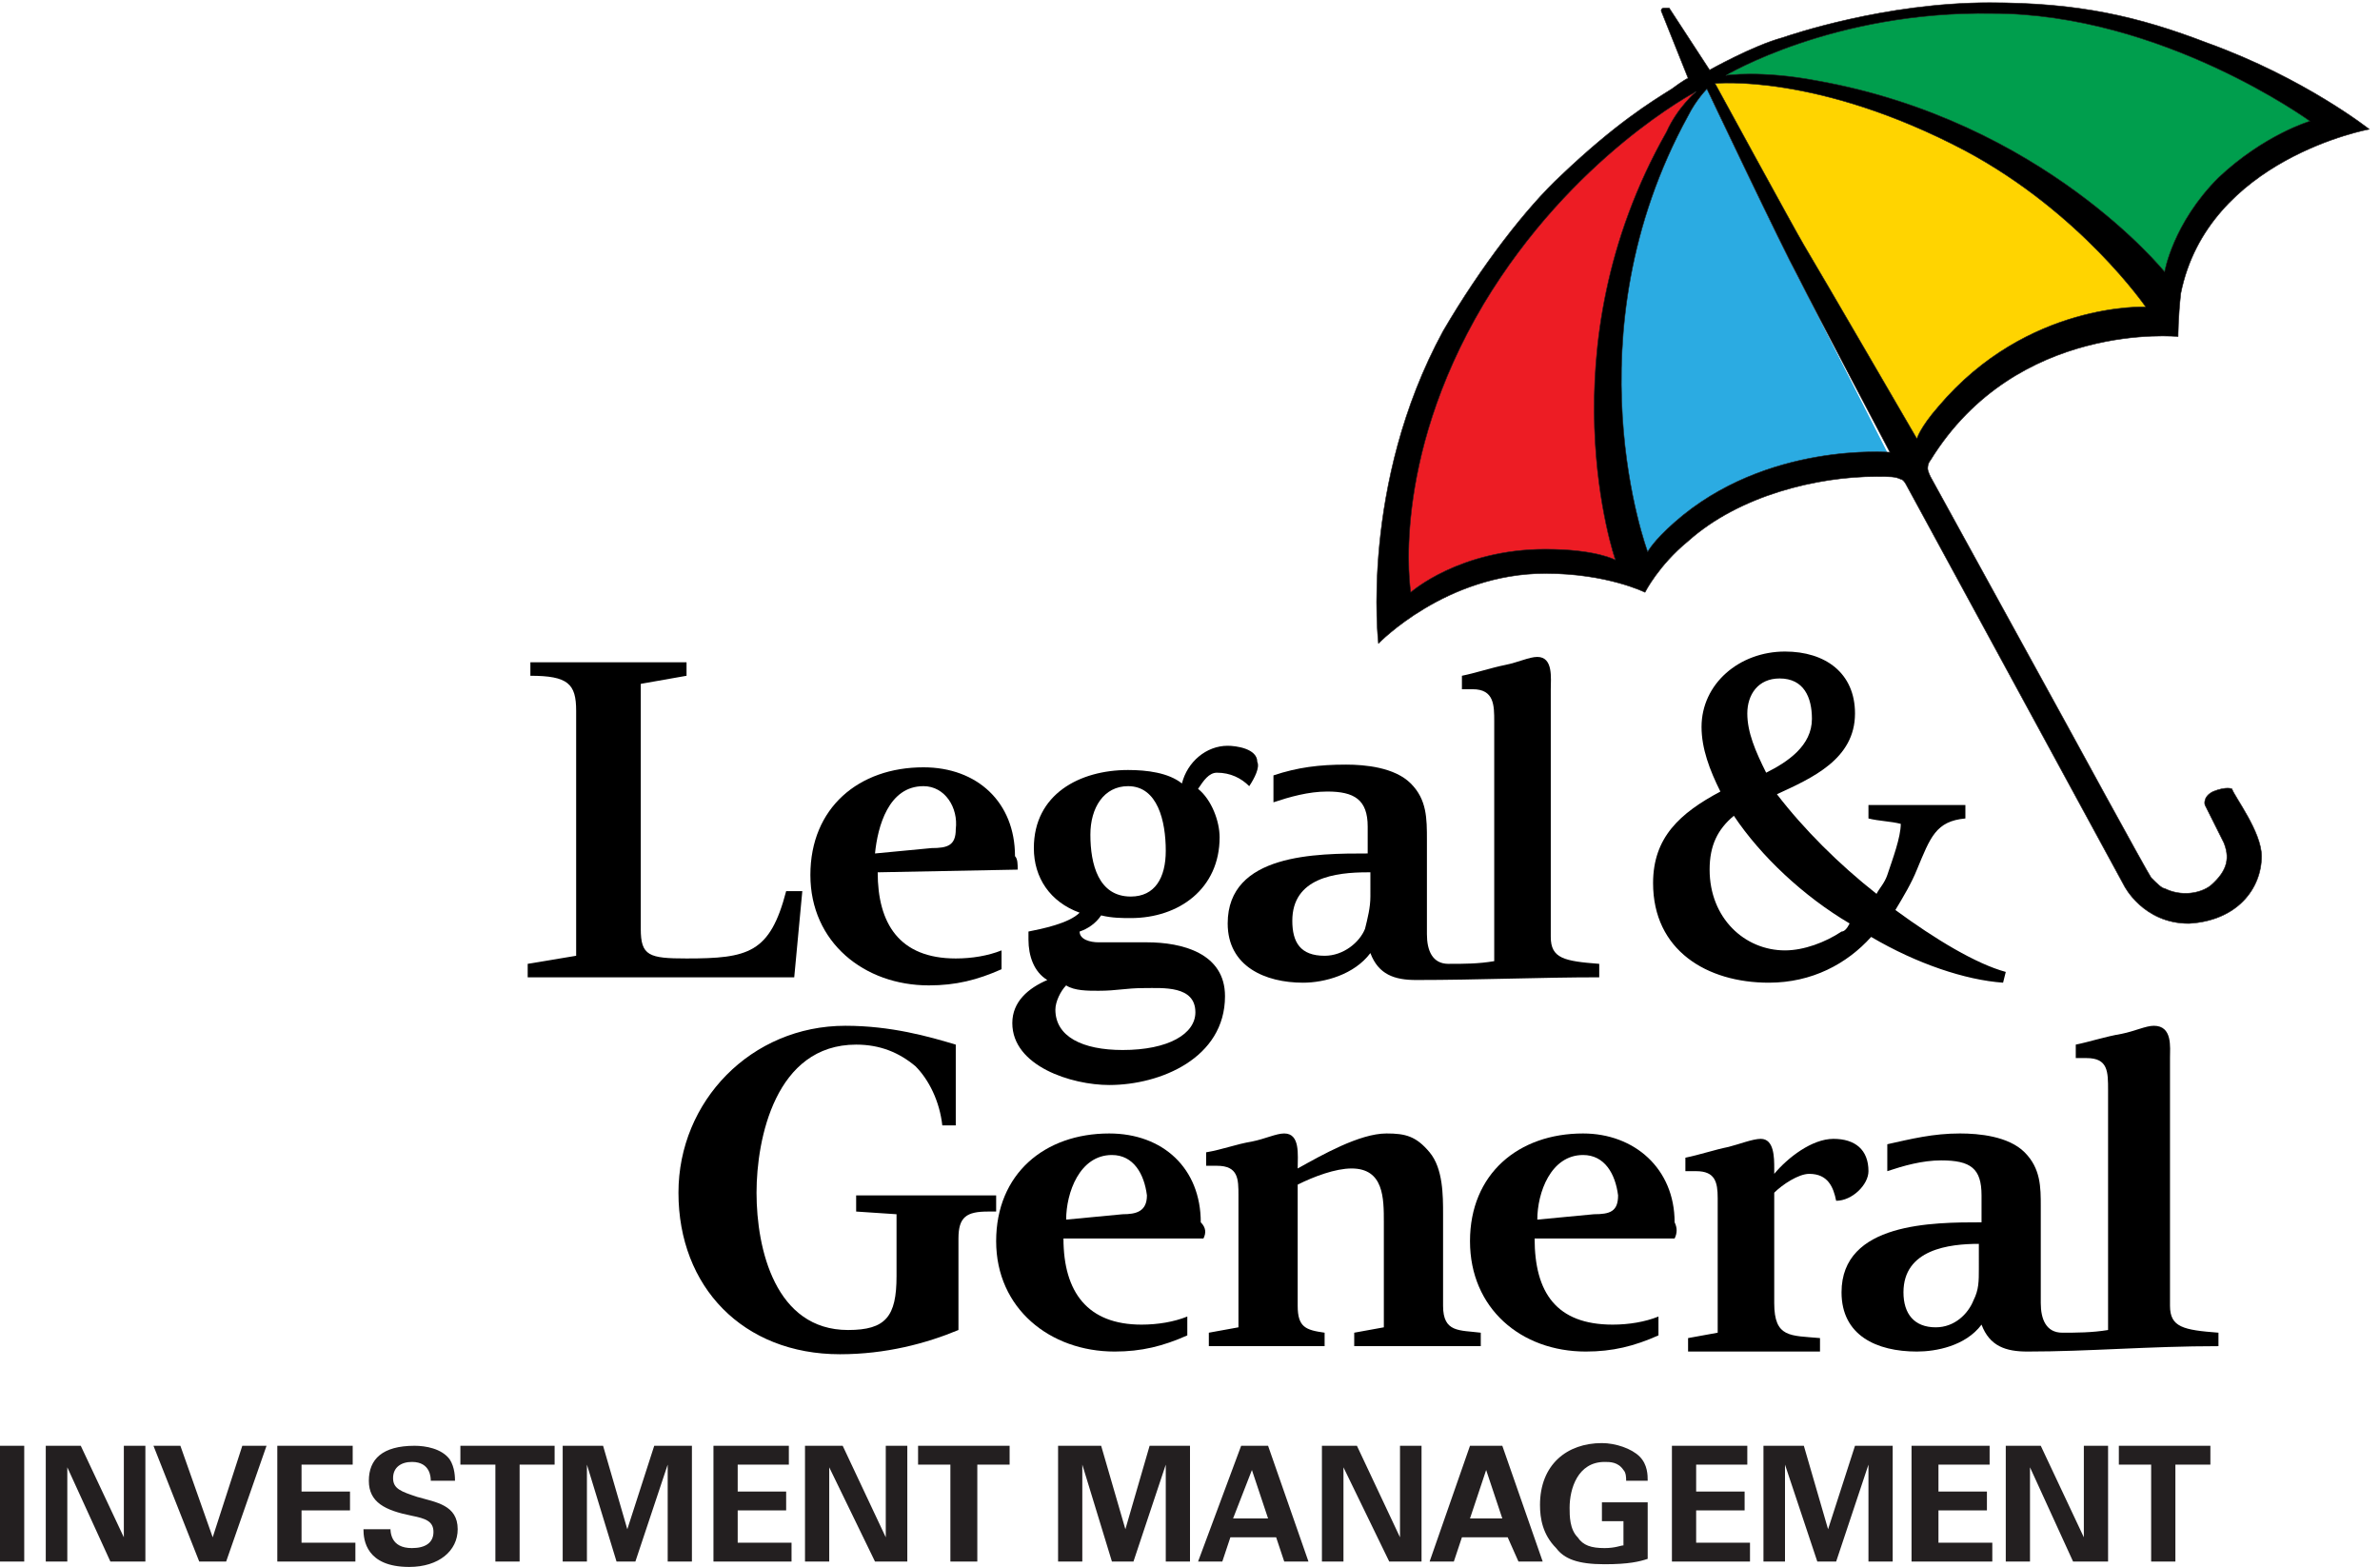 <?xml version="1.0" encoding="utf-8"?>
<!-- Generator: Adobe Illustrator 22.1.0, SVG Export Plug-In . SVG Version: 6.00 Build 0)  -->
<svg version="1.1" id="Layer_1" xmlns="http://www.w3.org/2000/svg" xmlns:xlink="http://www.w3.org/1999/xlink" x="0px" y="0px"
	 viewBox="0 0 88.4 58.2" style="enable-background:new 0 0 88.4 58.2;" xml:space="preserve">
<style type="text/css">
	.st0{clip-path:url(#SVGID_2_);fill-rule:evenodd;clip-rule:evenodd;fill:#FFFFFF;}
	.st1{clip-path:url(#SVGID_4_);}
	.st2{clip-path:url(#SVGID_6_);fill-rule:evenodd;clip-rule:evenodd;fill:#FFFFFF;}
	.st3{clip-path:url(#SVGID_6_);fill:#EE2222;}
	.st4{clip-path:url(#SVGID_6_);fill:none;stroke:#BFBFBF;stroke-width:0.607;stroke-linejoin:round;stroke-miterlimit:10;}
	.st5{clip-path:url(#SVGID_6_);}
	.st6{clip-path:url(#SVGID_8_);fill:#7F7F7F;}
	.st7{clip-path:url(#SVGID_10_);fill:#7F7F7F;}
	.st8{clip-path:url(#SVGID_12_);fill:#7F7F7F;}
	.st9{clip-path:url(#SVGID_14_);fill:#7F7F7F;}
	.st10{clip-path:url(#SVGID_16_);fill:#7F7F7F;}
	.st11{clip-path:url(#SVGID_18_);fill:#7F7F7F;}
	.st12{clip-path:url(#SVGID_20_);fill:#7F7F7F;}
	.st13{clip-path:url(#SVGID_22_);fill:#7F7F7F;}
	.st14{clip-path:url(#SVGID_24_);fill:#7F7F7F;}
	.st15{fill:none;stroke:#00AEEF;stroke-width:1.75;stroke-miterlimit:10;}
	.st16{fill:none;stroke:#BFBFBF;stroke-width:0.48;stroke-linejoin:round;stroke-miterlimit:10;stroke-dasharray:1.92,1.44;}
	.st17{fill:none;stroke:#898989;stroke-width:0.48;stroke-linejoin:round;stroke-miterlimit:10;}
	
		.st18{clip-path:url(#SVGID_40_);fill:none;stroke:#00AEEF;stroke-width:2.4;stroke-linecap:round;stroke-linejoin:round;stroke-miterlimit:10;}
	.st19{clip-path:url(#SVGID_64_);}
	.st20{clip-path:url(#SVGID_66_);fill:#009E4D;}
	.st21{clip-path:url(#SVGID_66_);fill:#FFD400;}
	.st22{clip-path:url(#SVGID_66_);fill:#2BABE2;}
	.st23{clip-path:url(#SVGID_66_);fill:#ED1C24;}
	.st24{clip-path:url(#SVGID_66_);}
	.st25{clip-path:url(#SVGID_66_);fill:none;stroke:#231F20;stroke-width:2.056464e-02;stroke-linejoin:round;stroke-miterlimit:10;}
	.st26{clip-path:url(#SVGID_66_);fill:#231F20;}
	.st27{fill:none;stroke:#00AEEF;stroke-width:1.75;stroke-miterlimit:8;}
	.st28{fill-rule:evenodd;clip-rule:evenodd;fill:#00AEEF;}
	.st29{fill-rule:evenodd;clip-rule:evenodd;fill:#0088BB;}
	.st30{fill:none;stroke:#FFFFFF;stroke-width:0.72;stroke-linejoin:round;stroke-miterlimit:8;}
	.st31{fill-rule:evenodd;clip-rule:evenodd;fill:#44BBDD;}
	.st32{fill-rule:evenodd;clip-rule:evenodd;fill:#FF0000;}
	.st33{fill-rule:evenodd;clip-rule:evenodd;fill:#881111;}
	.st34{fill-rule:evenodd;clip-rule:evenodd;fill:#009955;}
	.st35{fill-rule:evenodd;clip-rule:evenodd;fill:#33BB77;}
	.st36{fill-rule:evenodd;clip-rule:evenodd;fill:#FFBBBB;}
	.st37{fill-rule:evenodd;clip-rule:evenodd;fill:#AA8800;}
	.st38{fill-rule:evenodd;clip-rule:evenodd;fill:#CC9900;}
	.st39{fill-rule:evenodd;clip-rule:evenodd;fill:#FFCC00;}
	.st40{fill-rule:evenodd;clip-rule:evenodd;fill:#CCCCCC;}
	.st41{fill-rule:evenodd;clip-rule:evenodd;fill:#FFFFFF;}
	.st42{clip-path:url(#SVGID_72_);fill-rule:evenodd;clip-rule:evenodd;fill:#A6A6A6;}
	.st43{clip-path:url(#SVGID_74_);fill:none;stroke:#FFFFFF;stroke-width:0.72;stroke-linejoin:round;stroke-miterlimit:8;}
	.st44{clip-path:url(#SVGID_76_);fill-rule:evenodd;clip-rule:evenodd;fill:#7F7F7F;}
	.st45{clip-path:url(#SVGID_78_);fill:none;stroke:#FFFFFF;stroke-width:0.72;stroke-linejoin:round;stroke-miterlimit:8;}
	.st46{fill:none;stroke:#FFFFFF;stroke-width:0.5;stroke-linejoin:round;stroke-miterlimit:8;}
	.st47{fill:none;stroke:#0099CC;stroke-width:0.5;stroke-linejoin:round;stroke-miterlimit:8;}
	.st48{fill-rule:evenodd;clip-rule:evenodd;fill:#666666;}
	.st49{fill:none;stroke:#666666;stroke-miterlimit:8;}
	.st50{fill-rule:evenodd;clip-rule:evenodd;fill:#00AA55;}
	.st51{fill-rule:evenodd;clip-rule:evenodd;fill:#EE2222;}
	.st52{fill-rule:evenodd;clip-rule:evenodd;fill:#FFFF00;}
	.st53{fill:none;stroke:#EE2222;stroke-miterlimit:8;}
	.st54{clip-path:url(#SVGID_366_);fill:#009E4D;}
	.st55{clip-path:url(#SVGID_366_);fill:#FFD400;}
	.st56{clip-path:url(#SVGID_366_);fill:#2BABE2;}
	.st57{clip-path:url(#SVGID_366_);fill:#ED1C24;}
	.st58{clip-path:url(#SVGID_366_);}
	
		.st59{clip-path:url(#SVGID_366_);fill:none;stroke:#231F20;stroke-width:2.056464e-02;stroke-linejoin:round;stroke-miterlimit:10;}
	.st60{clip-path:url(#SVGID_366_);fill:#231F20;}
</style>
<g>
	<defs>
		<rect id="SVGID_365_" width="88.4" height="58.2"/>
	</defs>
	<clipPath id="SVGID_2_">
		<use xlink:href="#SVGID_365_"  style="overflow:visible;"/>
	</clipPath>
	<path style="clip-path:url(#SVGID_2_);fill:#009E4D;" d="M64,2.6c0,0,0,0.1,0,0.1c0,0.1,0.1,0.1,0.1,0.1c0,0,1.3-0.1,3.4,0.3
		c8.2,1.5,12.7,7,12.8,7.1c0,0,0,0,0.1,0s0.1,0,0.1-0.1c0,0,0.3-1.8,2-3.4c1.7-1.6,3.3-2.1,3.3-2.1c0,0,0-0.1,0.1-0.1
		c0,0,0-0.1-0.1-0.1c0,0-5.5-4-11.8-4l0,0C68.1,0.3,64.1,2.6,64,2.6z"/>
	<path style="clip-path:url(#SVGID_2_);fill:#FFD400;" d="M63.7,3C63.7,3,63.7,3,63.7,3c-0.1,0.1-0.1,0.2-0.1,0.2c3.3,6,3.3,6,3.3,6
		c0.6,1,4.2,7.1,4.2,7.1c0,0,0,0.1,0.1,0.1c0,0,0.1,0,0.1-0.1c0,0,0.1-0.4,0.8-1.1c3.2-3.8,7.5-3.7,7.6-3.7c0,0,0.1,0,0.1,0
		c0,0,0-0.1,0-0.1c0,0-2.5-3.6-6.7-5.9C67.6,2.6,63.8,3,63.7,3z"/>
	<path style="clip-path:url(#SVGID_2_);fill:#2BABE2;" d="M63.3,3.3c0,0-0.4,0.5-0.7,1C58.1,12.4,61,20.5,61,20.6c0,0,0.1,0,0.1,0.1
		c0,0,0.1,0,0.1-0.1c0,0,0.3-0.4,1-1c3.4-3,7.9-2.5,7.9-2.5c0,0,0.1,0,0.1,0c0,0,0-0.1,0-0.1c-3.3-6.5-3.3-6.5-3.3-6.5l0,0
		c-0.6-1.1-3.4-7-3.4-7C63.5,3.2,63.4,3.2,63.3,3.3C63.3,3.2,63.3,3.2,63.3,3.3z"/>
	<path style="clip-path:url(#SVGID_2_);fill:#ED1C24;" d="M62.9,3.2c0,0-4.7,2.5-7.9,8c-3.4,5.9-2.7,10.7-2.7,10.8c0,0,0,0,0.1,0.1
		c0,0,0.1,0,0.1,0c0,0,1.8-1.6,4.9-1.6c1.8,0,2.4,0.3,2.4,0.4c0,0,0.1,0,0.2,0c0,0,0,0,0-0.1c0,0,0,0,0,0c0,0-0.7-2.3-0.7-5.6
		c0-2.9,0.6-6.5,2.7-10.2C62.5,4.1,63,3.4,63,3.3v0c0,0,0-0.1,0-0.1C63,3.2,62.9,3.2,62.9,3.2z"/>
	<path style="clip-path:url(#SVGID_2_);" d="M68.4,34.6c-0.6,0.4-1.4,0.7-2.1,0.7c-1.5,0-2.8-1.2-2.8-3c0-0.9,0.3-1.5,0.9-2
		c1,1.5,2.6,3,4.3,4C68.6,34.5,68.5,34.6,68.4,34.6z M66.1,25.2c0.9,0,1.2,0.7,1.2,1.5c0,1-0.9,1.6-1.7,2c-0.4-0.8-0.7-1.5-0.7-2.2
		S65.3,25.2,66.1,25.2z M74.5,36.1c-1.1-0.3-2.6-1.2-4.1-2.3c0.3-0.5,0.6-1,0.8-1.5c0.5-1.2,0.7-1.8,1.8-1.9c0-0.5,0-0.5,0-0.5
		c-0.6,0-1.2,0-1.8,0c-0.6,0-1.2,0-1.8,0c0,0.5,0,0.5,0,0.5c0.4,0.1,0.8,0.1,1.2,0.2c0,0.5-0.3,1.3-0.5,1.9
		c-0.1,0.3-0.3,0.5-0.4,0.7c-1.4-1.1-2.7-2.4-3.7-3.7c1.3-0.6,2.9-1.3,2.9-3c0-1.5-1.1-2.3-2.6-2.3c-1.7,0-3.1,1.2-3.1,2.8
		c0,0.8,0.3,1.6,0.7,2.4c-1.5,0.8-2.5,1.7-2.5,3.4c0,2.5,2,3.7,4.3,3.7c1.6,0,2.9-0.7,3.8-1.7c1.7,1,3.5,1.6,4.9,1.7L74.5,36.1z"/>
	<path style="clip-path:url(#SVGID_2_);" d="M68.2,44.6c-0.1-0.5-0.3-1-1-1c-0.4,0-1,0.4-1.3,0.7c0,4.1,0,4.1,0,4.1
		c0,1.3,0.6,1.2,1.7,1.3c0,0.5,0,0.5,0,0.5c-1,0-1.9,0-2.8,0c-0.7,0-1.4,0-2.1,0c0-0.5,0-0.5,0-0.5c1.1-0.2,1.1-0.2,1.1-0.2
		c0-5,0-5,0-5c0-0.6-0.1-1-0.8-1c-0.1,0-0.3,0-0.4,0c0-0.5,0-0.5,0-0.5c0.5-0.1,1.1-0.3,1.6-0.4c0.4-0.1,0.9-0.3,1.2-0.3
		c0.5,0,0.5,0.7,0.5,1.1c0,0.2,0,0.2,0,0.2c0.5-0.6,1.4-1.3,2.2-1.3c0.8,0,1.3,0.4,1.3,1.2C69.4,44,68.8,44.6,68.2,44.6z"/>
	<path style="clip-path:url(#SVGID_2_);" d="M52.5,50c-0.7,0-1.5,0-2.2,0c0-0.5,0-0.5,0-0.5c1.1-0.2,1.1-0.2,1.1-0.2
		c0-3.9,0-3.9,0-3.9c0-0.9,0-2-1.2-2c-0.6,0-1.4,0.3-2,0.6c0,4.5,0,4.5,0,4.5c0,0.8,0.3,0.9,1,1c0,0.5,0,0.5,0,0.5
		c-0.7,0-1.5,0-2.2,0c-0.7,0-1.4,0-2.1,0c0-0.5,0-0.5,0-0.5c1.1-0.2,1.1-0.2,1.1-0.2c0-4.9,0-4.9,0-4.9c0-0.6,0-1.1-0.8-1.1
		c-0.1,0-0.3,0-0.4,0c0-0.5,0-0.5,0-0.5c0.6-0.1,1.1-0.3,1.7-0.4c0.5-0.1,0.9-0.3,1.2-0.3c0.6,0,0.5,0.8,0.5,1.3
		c0.9-0.5,2.3-1.3,3.3-1.3c0.7,0,1.1,0.1,1.6,0.7c0.5,0.6,0.5,1.6,0.5,2.3c0,3.4,0,3.4,0,3.4c0,1,0.6,0.9,1.4,1c0,0.5,0,0.5,0,0.5
		C54.1,50,53.3,50,52.5,50z"/>
	<path style="clip-path:url(#SVGID_2_);" d="M29.5,36.3c-9.9,0-9.9,0-9.9,0c0-0.5,0-0.5,0-0.5c1.8-0.3,1.8-0.3,1.8-0.3
		c0-9.1,0-9.1,0-9.1c0-1-0.3-1.3-1.7-1.3c0-0.5,0-0.5,0-0.5c5.8,0,5.8,0,5.8,0c0,0.5,0,0.5,0,0.5c-1.7,0.3-1.7,0.3-1.7,0.3
		c0,9.1,0,9.1,0,9.1c0,1,0.3,1.1,1.7,1.1c2.3,0,3.1-0.2,3.7-2.5c0.6,0,0.6,0,0.6,0L29.5,36.3z"/>
	<path style="clip-path:url(#SVGID_2_);" d="M36.7,45c-0.8,0-1.1,0.2-1.1,1c0,0,0,2.5,0,3.4c-1.2,0.5-2.7,0.9-4.4,0.9
		c-3.6,0-6-2.5-6-6c0-3.4,2.7-6.2,6.2-6.2c1.7,0,3.1,0.4,4.1,0.7c0,3,0,3,0,3c-0.5,0-0.5,0-0.5,0c-0.1-0.9-0.5-1.7-1-2.2
		c-0.6-0.5-1.3-0.8-2.2-0.8c-3,0-3.7,3.5-3.7,5.5c0,2.1,0.7,5.1,3.4,5.1c1.4,0,1.8-0.5,1.8-2c0-2.3,0-2.3,0-2.3
		C31.8,45,31.8,45,31.8,45c0-0.6,0-0.6,0-0.6c5.2,0,5.2,0,5.2,0c0,0.6,0,0.6,0,0.6H36.7z"/>
	<path style="clip-path:url(#SVGID_2_);" d="M73.5,46.2c-1.1,0-2.8,0.2-2.8,1.8c0,0.8,0.4,1.3,1.2,1.3c0.7,0,1.2-0.5,1.4-1
		c0.2-0.4,0.2-0.7,0.2-1.2V46.2z M75.3,50.2c-0.8,0-1.4-0.2-1.7-1c-0.6,0.8-1.7,1-2.4,1c-1.5,0-2.8-0.6-2.8-2.2
		c0-2.6,3.4-2.6,5.2-2.6c0-1,0-1,0-1c0-1-0.4-1.3-1.5-1.3c-0.7,0-1.4,0.2-2,0.4c0-1,0-1,0-1c0.9-0.2,1.7-0.4,2.7-0.4
		c0.7,0,1.8,0.1,2.4,0.7c0.6,0.6,0.6,1.3,0.6,2c0,3.6,0,3.6,0,3.6c0,0.6,0.2,1.1,0.8,1.1c0.5,0,1.1,0,1.7-0.1c0-8.9,0-8.9,0-8.9
		c0-0.7,0-1.2-0.8-1.2c-0.2,0-0.3,0-0.4,0c0-0.5,0-0.5,0-0.5c0.5-0.1,1.1-0.3,1.7-0.4c0.5-0.1,0.9-0.3,1.2-0.3
		c0.7,0,0.6,0.8,0.6,1.2c0,9.2,0,9.2,0,9.2c0,0.8,0.5,0.9,1.8,1c0,0.5,0,0.5,0,0.5C79.8,50,77.6,50.2,75.3,50.2z"/>
	<path style="clip-path:url(#SVGID_2_);" d="M50.8,32.4c-1.2,0-2.8,0.2-2.8,1.8c0,0.8,0.3,1.3,1.2,1.3c0.7,0,1.3-0.5,1.5-1
		c0.1-0.4,0.2-0.8,0.2-1.2V32.4z M52.6,36.4c-0.8,0-1.4-0.2-1.7-1c-0.6,0.8-1.7,1.1-2.5,1.1c-1.4,0-2.8-0.6-2.8-2.2
		c0-2.6,3.3-2.6,5.2-2.6c0-1,0-1,0-1c0-1-0.5-1.3-1.5-1.3c-0.7,0-1.4,0.2-2,0.4c0-1,0-1,0-1c0.9-0.3,1.7-0.4,2.7-0.4
		c0.7,0,1.8,0.1,2.4,0.7c0.6,0.6,0.6,1.3,0.6,2.1c0,3.5,0,3.5,0,3.5c0,0.6,0.2,1.1,0.8,1.1c0.6,0,1.1,0,1.7-0.1c0-8.9,0-8.9,0-8.9
		c0-0.6,0-1.2-0.8-1.2c-0.1,0-0.3,0-0.4,0c0-0.5,0-0.5,0-0.5c0.5-0.1,1.1-0.3,1.6-0.4c0.5-0.1,0.9-0.3,1.2-0.3
		c0.6,0,0.5,0.8,0.5,1.2c0,9.2,0,9.2,0,9.2c0,0.8,0.5,0.9,1.8,1c0,0.5,0,0.5,0,0.5C57.2,36.3,54.9,36.4,52.6,36.4z"/>
	<path style="clip-path:url(#SVGID_2_);" d="M58.8,42.9c-1.2,0-1.7,1.4-1.7,2.4c2.1-0.2,2.1-0.2,2.1-0.2c0.6,0,0.9-0.1,0.9-0.7
		C60,43.6,59.6,42.9,58.8,42.9z M62.2,46C57,46,57,46,57,46c0,2,0.8,3.2,2.9,3.2c0.6,0,1.2-0.1,1.7-0.3c0,0.7,0,0.7,0,0.7
		c-0.9,0.4-1.7,0.6-2.7,0.6c-2.4,0-4.3-1.6-4.3-4.1c0-2.5,1.8-4,4.2-4c1.9,0,3.4,1.3,3.4,3.3C62.3,45.6,62.3,45.8,62.2,46z"/>
	<path style="clip-path:url(#SVGID_2_);" d="M42.5,36.7c-0.7,0-1,0.1-1.7,0.1c-0.4,0-0.9,0-1.2-0.2c-0.2,0.2-0.4,0.6-0.4,0.9
		c0,1,1,1.5,2.5,1.5c1.7,0,2.7-0.6,2.7-1.4C44.4,36.6,43.2,36.7,42.5,36.7z M41.9,29.2c-0.9,0-1.4,0.8-1.4,1.8
		c0,1.1,0.3,2.3,1.5,2.3c0.9,0,1.3-0.7,1.3-1.7C43.3,30.5,43,29.2,41.9,29.2z M46.4,29.2c-0.3-0.3-0.7-0.5-1.2-0.5
		c-0.3,0-0.5,0.3-0.7,0.6c0.5,0.4,0.8,1.2,0.8,1.8c0,1.9-1.5,3-3.3,3c-0.3,0-0.7,0-1.1-0.1c-0.2,0.3-0.5,0.5-0.8,0.6
		c0,0.3,0.4,0.4,0.7,0.4c0.6,0,1.2,0,1.8,0c1.3,0,2.9,0.4,2.9,2c0,2.3-2.4,3.3-4.3,3.3c-1.4,0-3.6-0.7-3.6-2.3
		c0-0.8,0.6-1.3,1.3-1.6c-0.5-0.3-0.7-0.9-0.7-1.5c0-0.1,0-0.2,0-0.3c0.5-0.1,1.5-0.3,1.9-0.7c-1.1-0.4-1.7-1.3-1.7-2.4
		c0-2,1.7-2.9,3.5-2.9c0.7,0,1.5,0.1,2,0.5c0.2-0.8,0.9-1.4,1.7-1.4c0.3,0,1.1,0.1,1.1,0.6C46.8,28.5,46.6,28.9,46.4,29.2z"/>
	<path style="clip-path:url(#SVGID_2_);" d="M34.3,29.2c-1.3,0-1.7,1.5-1.8,2.5c2.1-0.2,2.1-0.2,2.1-0.2c0.6,0,0.9-0.1,0.9-0.7
		C35.6,30,35.1,29.2,34.3,29.2z M37.8,32.3c-5.2,0.1-5.2,0.1-5.2,0.1c0,1.9,0.8,3.2,2.9,3.2c0.6,0,1.2-0.1,1.7-0.3
		c0,0.7,0,0.7,0,0.7c-0.9,0.4-1.7,0.6-2.7,0.6c-2.4,0-4.4-1.6-4.4-4.1c0-2.5,1.8-4,4.2-4c2,0,3.4,1.3,3.4,3.3
		C37.8,31.9,37.8,32.1,37.8,32.3z"/>
	<path style="clip-path:url(#SVGID_2_);" d="M41.3,42.9c-1.2,0-1.7,1.4-1.7,2.4c2.1-0.2,2.1-0.2,2.1-0.2c0.5,0,0.9-0.1,0.9-0.7
		C42.5,43.6,42.1,42.9,41.3,42.9z M44.7,46c-5.2,0-5.2,0-5.2,0c0,2,0.9,3.2,2.9,3.2c0.6,0,1.2-0.1,1.7-0.3c0,0.7,0,0.7,0,0.7
		c-0.9,0.4-1.7,0.6-2.7,0.6c-2.4,0-4.4-1.6-4.4-4.1c0-2.5,1.8-4,4.2-4c2,0,3.4,1.3,3.4,3.3C44.8,45.6,44.8,45.8,44.7,46z"/>
	<path style="clip-path:url(#SVGID_2_);" d="M67,9.1c-0.3-0.5-3.3-6-3.3-6s3.8-0.4,9.3,2.5c4.3,2.3,6.7,5.8,6.7,5.8
		s-4.4-0.2-7.7,3.7c-0.7,0.8-0.8,1.2-0.8,1.2S67.6,10.1,67,9.1z M62.2,19.4c-0.8,0.7-1,1.1-1,1.1s-3-8,1.5-16.2c0.3-0.6,0.7-1,0.7-1
		s2.8,5.9,3.4,7c0.6,1.2,3.4,6.5,3.4,6.5S65.6,16.4,62.2,19.4z M57.4,20.4c-3.2,0-5,1.6-5,1.6s-0.8-4.8,2.7-10.7
		c3.3-5.5,7.9-7.9,7.9-7.9S62.3,4,61.9,4.9c-4.6,8.1-1.9,15.9-1.9,15.9S59.3,20.4,57.4,20.4z M74,0.5c6.3,0,11.8,4,11.8,4
		S84.1,5,82.4,6.6c-1.7,1.7-2,3.5-2,3.5S75.9,4.5,67.5,3c-2.1-0.4-3.4-0.2-3.4-0.2S68.1,0.4,74,0.5z M82.9,29.3c0,0-0.2-0.1-0.7,0.1
		c-0.4,0.2-0.3,0.5-0.3,0.5l0,0c0.1,0.2,0.5,1,0.7,1.4c0.2,0.5,0.2,1-0.5,1.6c-0.4,0.3-1.1,0.4-1.7,0.1c-0.1,0-0.3-0.2-0.5-0.4
		c-0.2-0.3-3.2-5.8-3.2-5.8c-5-9.1-5-9.1-5-9.1s-0.1-0.2-0.1-0.3c0-0.2,0.1-0.3,0.1-0.3c3.2-5.2,9.2-4.6,9.2-4.6s0-0.7,0.1-1.6
		c1-5,7-6.1,7-6.1s-2.4-1.9-6-3.2c-2.6-1-4.8-1.5-8.1-1.5c-3.9,0-7.4,1.2-7.7,1.3c-1.1,0.3-2.7,1.2-2.7,1.2
		c-1.5-2.3-1.5-2.3-1.5-2.3s0,0-0.2,0c-0.1,0-0.1,0.1-0.1,0.1c1,2.5,1,2.5,1,2.5S62.5,3,62.1,3.3C61.3,3.8,60,4.6,58,6.5
		c-1.3,1.2-3,3.4-4.4,5.8c-3.1,5.7-2.4,11.6-2.4,11.6s2.5-2.6,6.2-2.6c2.3,0,3.7,0.7,3.7,0.7s0.5-1,1.6-1.9c1.9-1.7,4.8-2.4,7-2.4
		c0.5,0,0.7,0,0.9,0.1c0.1,0,0.2,0.2,0.2,0.2c8.1,14.9,8.1,14.9,8.1,14.9s0.7,1.4,2.4,1.4c1.8-0.1,2.7-1.3,2.7-2.5
		C84,30.9,83,29.6,82.9,29.3z"/>
	
		<path style="clip-path:url(#SVGID_2_);fill:none;stroke:#231F20;stroke-width:2.056464e-02;stroke-linejoin:round;stroke-miterlimit:10;" d="
		M67,9.1c-0.3-0.5-3.3-6-3.3-6s3.8-0.4,9.3,2.5c4.3,2.3,6.7,5.8,6.7,5.8s-4.4-0.2-7.7,3.7c-0.7,0.8-0.8,1.2-0.8,1.2
		S67.6,10.1,67,9.1z M62.2,19.4c-0.8,0.7-1,1.1-1,1.1s-3-8,1.5-16.2c0.3-0.6,0.7-1,0.7-1s2.8,5.9,3.4,7c0.6,1.2,3.4,6.5,3.4,6.5
		S65.6,16.4,62.2,19.4z M57.4,20.4c-3.2,0-5,1.6-5,1.6s-0.8-4.8,2.7-10.7c3.3-5.5,7.9-7.9,7.9-7.9S62.3,4,61.9,4.9
		c-4.6,8.1-1.9,15.9-1.9,15.9S59.3,20.4,57.4,20.4z M74,0.5c6.3,0,11.8,4,11.8,4S84.1,5,82.4,6.6c-1.7,1.7-2,3.5-2,3.5
		S75.9,4.5,67.5,3c-2.1-0.4-3.4-0.2-3.4-0.2S68.1,0.4,74,0.5z M82.9,29.3c0,0-0.2-0.1-0.7,0.1c-0.4,0.2-0.3,0.5-0.3,0.5l0,0
		c0.1,0.2,0.5,1,0.7,1.4c0.2,0.5,0.2,1-0.5,1.6c-0.4,0.3-1.1,0.4-1.7,0.1c-0.1,0-0.3-0.2-0.5-0.4c-0.2-0.3-3.2-5.8-3.2-5.8
		c-5-9.1-5-9.1-5-9.1s-0.1-0.2-0.1-0.3c0-0.2,0.1-0.3,0.1-0.3c3.2-5.2,9.2-4.6,9.2-4.6s0-0.7,0.1-1.6c1-5,7-6.1,7-6.1
		s-2.4-1.9-6-3.2c-2.6-1-4.8-1.5-8.1-1.5c-3.9,0-7.4,1.2-7.7,1.3c-1.1,0.3-2.7,1.2-2.7,1.2c-1.5-2.3-1.5-2.3-1.5-2.3s0,0-0.2,0
		c-0.1,0-0.1,0.1-0.1,0.1c1,2.5,1,2.5,1,2.5S62.5,3,62.1,3.3C61.3,3.8,60,4.6,58,6.5c-1.3,1.2-3,3.4-4.4,5.8
		c-3.1,5.7-2.4,11.6-2.4,11.6s2.5-2.6,6.2-2.6c2.3,0,3.7,0.7,3.7,0.7s0.5-1,1.6-1.9c1.9-1.7,4.8-2.4,7-2.4c0.5,0,0.7,0,0.9,0.1
		c0.1,0,0.2,0.2,0.2,0.2c8.1,14.9,8.1,14.9,8.1,14.9s0.7,1.4,2.4,1.4c1.8-0.1,2.7-1.3,2.7-2.5C84,30.9,83,29.6,82.9,29.3z"/>
	<rect x="0" y="53.7" style="clip-path:url(#SVGID_2_);fill:#231F20;" width="0.9" height="4.3"/>
	<polygon style="clip-path:url(#SVGID_2_);fill:#231F20;" points="1.7,53.7 3,53.7 4.6,57.1 4.6,53.7 5.4,53.7 5.4,58 4.1,58 
		2.5,54.5 2.5,58 1.7,58 	"/>
	<polygon style="clip-path:url(#SVGID_2_);fill:#231F20;" points="6.7,53.7 7.9,57.1 9,53.7 9.9,53.7 8.4,58 7.4,58 5.7,53.7 	"/>
	<polygon style="clip-path:url(#SVGID_2_);fill:#231F20;" points="10.3,53.7 13.1,53.7 13.1,54.4 11.2,54.4 11.2,55.4 13,55.4 
		13,56.1 11.2,56.1 11.2,57.3 13.2,57.3 13.2,58 10.3,58 	"/>
	<path style="clip-path:url(#SVGID_2_);fill:#231F20;" d="M14.5,56.7c0,0.2,0,0.8,0.8,0.8c0.5,0,0.8-0.2,0.8-0.6
		c0-0.4-0.3-0.5-0.8-0.6c-1-0.2-1.6-0.5-1.6-1.3s0.5-1.3,1.7-1.3c0.4,0,1,0.1,1.3,0.5c0.2,0.3,0.2,0.7,0.2,0.8C16,55,16,55,16,55
		c0-0.1,0-0.7-0.7-0.7c-0.4,0-0.7,0.2-0.7,0.6c0,0.4,0.3,0.5,0.9,0.7c0.7,0.2,1.5,0.3,1.5,1.2c0,0.8-0.7,1.4-1.8,1.4
		c-1.6,0-1.7-1-1.7-1.4H14.5z"/>
	<polygon style="clip-path:url(#SVGID_2_);fill:#231F20;" points="18.4,54.4 17.1,54.4 17.1,53.7 20.6,53.7 20.6,54.4 19.3,54.4 
		19.3,58 18.4,58 	"/>
	<polygon style="clip-path:url(#SVGID_2_);fill:#231F20;" points="20.9,53.7 22.4,53.7 23.3,56.8 24.3,53.7 25.7,53.7 25.7,58 
		24.8,58 24.8,54.4 23.6,58 22.9,58 21.8,54.4 21.8,58 20.9,58 	"/>
	<polygon style="clip-path:url(#SVGID_2_);fill:#231F20;" points="26.5,53.7 29.3,53.7 29.3,54.4 27.4,54.4 27.4,55.4 29.2,55.4 
		29.2,56.1 27.4,56.1 27.4,57.3 29.4,57.3 29.4,58 26.5,58 	"/>
	<polygon style="clip-path:url(#SVGID_2_);fill:#231F20;" points="29.9,53.7 31.3,53.7 32.9,57.1 32.9,53.7 33.7,53.7 33.7,58 
		32.5,58 30.8,54.5 30.8,58 29.9,58 	"/>
	<polygon style="clip-path:url(#SVGID_2_);fill:#231F20;" points="35.3,54.4 34.1,54.4 34.1,53.7 37.5,53.7 37.5,54.4 36.3,54.4 
		36.3,58 35.3,58 	"/>
	<polygon style="clip-path:url(#SVGID_2_);fill:#231F20;" points="39.3,53.7 40.9,53.7 41.8,56.8 42.7,53.7 44.2,53.7 44.2,58 
		43.3,58 43.3,54.4 42.1,58 41.3,58 40.2,54.4 40.2,58 39.3,58 	"/>
	<path style="clip-path:url(#SVGID_2_);fill:#231F20;" d="M47.1,56.4l-0.6-1.8l-0.7,1.8H47.1z M47.1,53.7l1.5,4.3h-0.9l-0.3-0.9
		h-1.7L45.4,58h-0.9l1.6-4.3H47.1z"/>
	<polygon style="clip-path:url(#SVGID_2_);fill:#231F20;" points="49.1,53.7 50.4,53.7 52,57.1 52,53.7 52.8,53.7 52.8,58 51.6,58 
		49.9,54.5 49.9,58 49.1,58 	"/>
	<path style="clip-path:url(#SVGID_2_);fill:#231F20;" d="M55.8,56.4l-0.6-1.8l-0.6,1.8H55.8z M55.8,53.7l1.5,4.3h-0.9L56,57.1h-1.7
		L54,58h-0.9l1.5-4.3H55.8z"/>
	<path style="clip-path:url(#SVGID_2_);fill:#231F20;" d="M60.4,55c0-0.1,0-0.3-0.1-0.4c-0.2-0.3-0.5-0.3-0.7-0.3
		c-1,0-1.3,1-1.3,1.7c0,0.3,0,0.8,0.3,1.1c0.2,0.3,0.5,0.4,1,0.4c0.4,0,0.6-0.1,0.7-0.1c0-0.9,0-0.9,0-0.9c-0.8,0-0.8,0-0.8,0
		c0-0.7,0-0.7,0-0.7c1.7,0,1.7,0,1.7,0c0,2.1,0,2.1,0,2.1c-0.3,0.1-0.7,0.2-1.6,0.2c-1,0-1.5-0.2-1.8-0.6c-0.5-0.5-0.6-1.1-0.6-1.6
		c0-1.5,1-2.3,2.3-2.3c0.5,0,1.1,0.2,1.4,0.5c0.3,0.3,0.3,0.7,0.3,0.9H60.4z"/>
	<polygon style="clip-path:url(#SVGID_2_);fill:#231F20;" points="62.1,53.7 64.9,53.7 64.9,54.4 63,54.4 63,55.4 64.8,55.4 
		64.8,56.1 63,56.1 63,57.3 65,57.3 65,58 62.1,58 	"/>
	<polygon style="clip-path:url(#SVGID_2_);fill:#231F20;" points="65.5,53.7 67,53.7 67.9,56.8 68.9,53.7 70.3,53.7 70.3,58 
		69.4,58 69.4,54.4 68.2,58 67.5,58 66.3,54.4 66.3,58 65.5,58 	"/>
	<polygon style="clip-path:url(#SVGID_2_);fill:#231F20;" points="71,53.7 73.9,53.7 73.9,54.4 72,54.4 72,55.4 73.8,55.4 
		73.8,56.1 72,56.1 72,57.3 74,57.3 74,58 71,58 	"/>
	<polygon style="clip-path:url(#SVGID_2_);fill:#231F20;" points="74.5,53.7 75.8,53.7 77.4,57.1 77.4,53.7 78.3,53.7 78.3,58 
		77,58 75.4,54.5 75.4,58 74.5,58 	"/>
	<polygon style="clip-path:url(#SVGID_2_);fill:#231F20;" points="79.9,54.4 78.7,54.4 78.7,53.7 82.1,53.7 82.1,54.4 80.8,54.4 
		80.8,58 79.9,58 	"/>
</g>
</svg>
